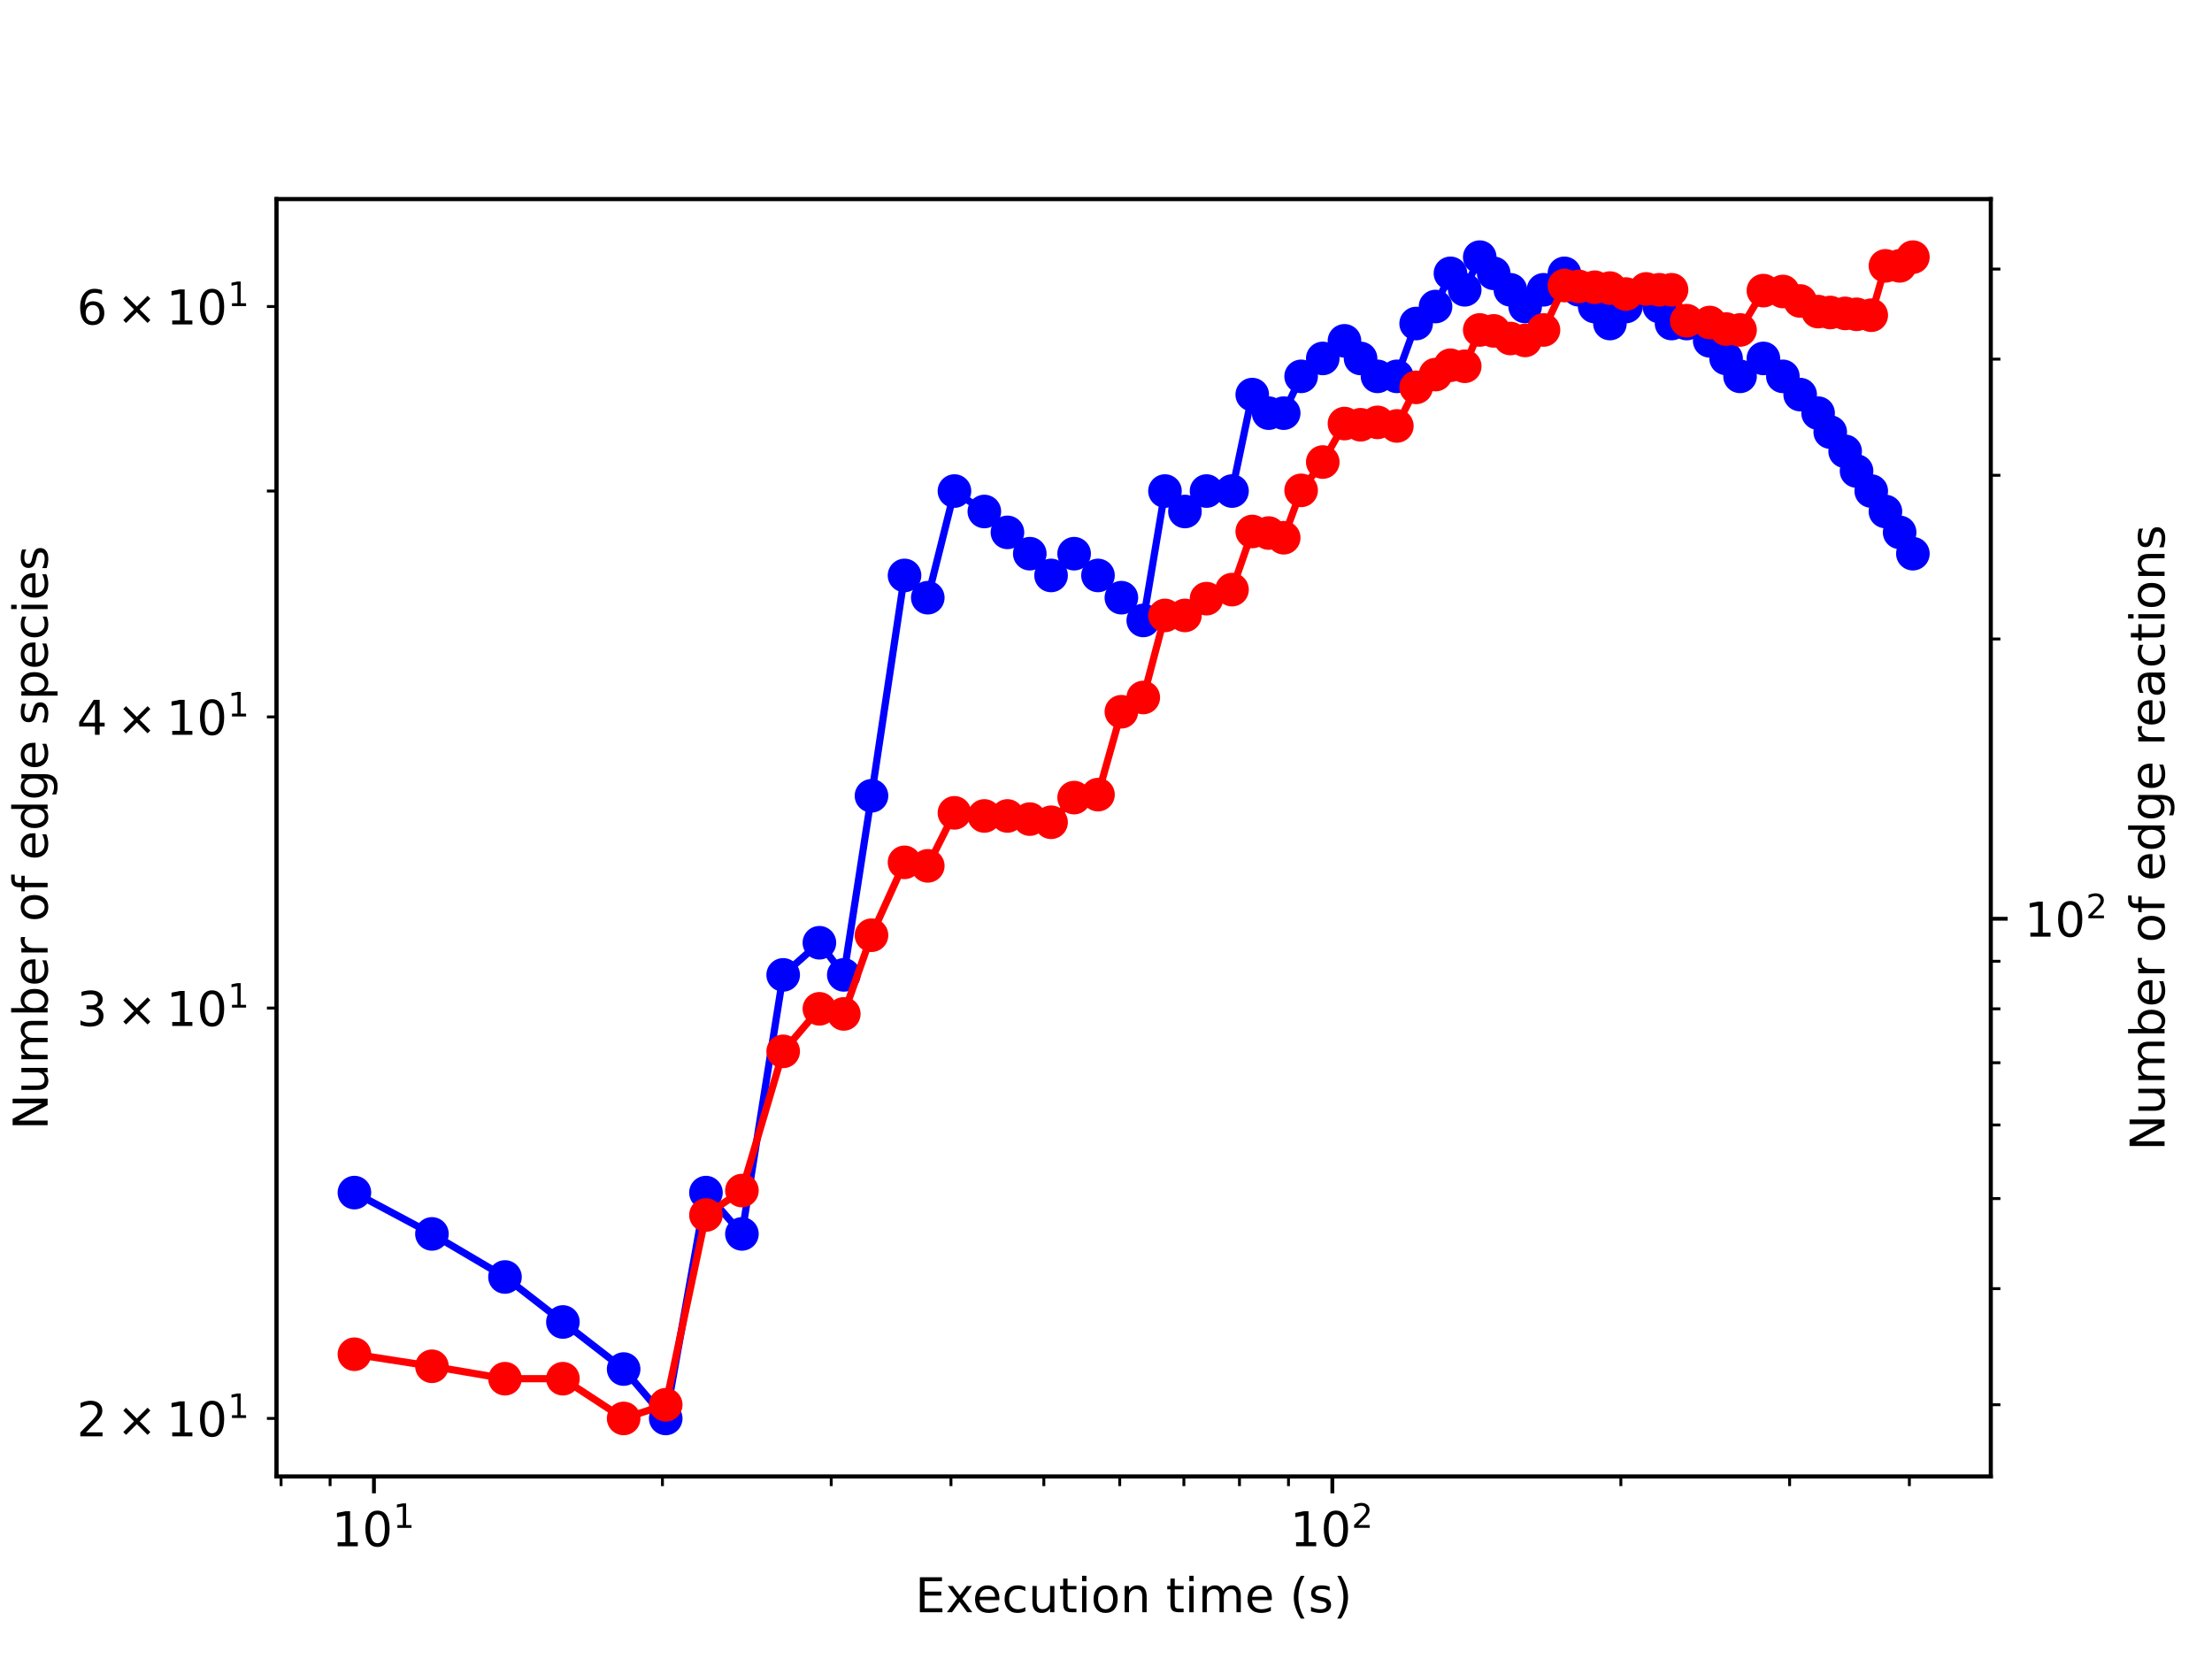 <?xml version="1.0" encoding="utf-8" standalone="no"?>
<!DOCTYPE svg PUBLIC "-//W3C//DTD SVG 1.1//EN"
  "http://www.w3.org/Graphics/SVG/1.1/DTD/svg11.dtd">
<!-- Created with matplotlib (https://matplotlib.org/) -->
<svg height="345.6pt" version="1.1" viewBox="0 0 460.8 345.6" width="460.8pt" xmlns="http://www.w3.org/2000/svg" xmlns:xlink="http://www.w3.org/1999/xlink">
 <defs>
  <style type="text/css">*{stroke-linecap:butt;stroke-linejoin:round;}</style>
 </defs>
 <g id="figure_1">
  <g id="patch_1">
   <path d="M 0 345.6 
L 460.8 345.6 
L 460.8 0 
L 0 0 
z
" style="fill:#ffffff;"/>
  </g>
  <g id="axes_1">
   <g id="patch_2">
    <path d="M 57.6 307.584 
L 414.72 307.584 
L 414.72 41.472 
L 57.6 41.472 
z
" style="fill:#ffffff;"/>
   </g>
   <g id="matplotlib.axis_1">
    <g id="xtick_1">
     <g id="line2d_1">
      <defs>
       <path d="M 0 0 
L 0 3.5 
" id="m26fd335cca" style="stroke:#000000;stroke-width:0.8;"/>
      </defs>
      <g>
       <use style="stroke:#000000;stroke-width:0.8;" x="77.899" xlink:href="#m26fd335cca" y="307.584"/>
      </g>
     </g>
     <g id="text_1">
      <!-- $\mathdefault{10^{1}}$ -->
      <g transform="translate(69.099 322.182)scale(0.1 -0.1)">
       <defs>
        <path d="M 12.406 8.297 
L 28.516 8.297 
L 28.516 63.922 
L 10.984 60.406 
L 10.984 69.391 
L 28.422 72.906 
L 38.281 72.906 
L 38.281 8.297 
L 54.391 8.297 
L 54.391 0 
L 12.406 0 
z
" id="DejaVuSans-49"/>
        <path d="M 31.781 66.406 
Q 24.172 66.406 20.328 58.906 
Q 16.5 51.422 16.5 36.375 
Q 16.5 21.391 20.328 13.891 
Q 24.172 6.391 31.781 6.391 
Q 39.453 6.391 43.281 13.891 
Q 47.125 21.391 47.125 36.375 
Q 47.125 51.422 43.281 58.906 
Q 39.453 66.406 31.781 66.406 
z
M 31.781 74.219 
Q 44.047 74.219 50.516 64.516 
Q 56.984 54.828 56.984 36.375 
Q 56.984 17.969 50.516 8.266 
Q 44.047 -1.422 31.781 -1.422 
Q 19.531 -1.422 13.062 8.266 
Q 6.594 17.969 6.594 36.375 
Q 6.594 54.828 13.062 64.516 
Q 19.531 74.219 31.781 74.219 
z
" id="DejaVuSans-48"/>
       </defs>
       <use transform="translate(0 0.684)" xlink:href="#DejaVuSans-49"/>
       <use transform="translate(63.623 0.684)" xlink:href="#DejaVuSans-48"/>
       <use transform="translate(128.203 38.966)scale(0.7)" xlink:href="#DejaVuSans-49"/>
      </g>
     </g>
    </g>
    <g id="xtick_2">
     <g id="line2d_2">
      <g>
       <use style="stroke:#000000;stroke-width:0.8;" x="277.552" xlink:href="#m26fd335cca" y="307.584"/>
      </g>
     </g>
     <g id="text_2">
      <!-- $\mathdefault{10^{2}}$ -->
      <g transform="translate(268.752 322.182)scale(0.1 -0.1)">
       <defs>
        <path d="M 19.188 8.297 
L 53.609 8.297 
L 53.609 0 
L 7.328 0 
L 7.328 8.297 
Q 12.938 14.109 22.625 23.891 
Q 32.328 33.688 34.812 36.531 
Q 39.547 41.844 41.422 45.531 
Q 43.312 49.219 43.312 52.781 
Q 43.312 58.594 39.234 62.25 
Q 35.156 65.922 28.609 65.922 
Q 23.969 65.922 18.812 64.312 
Q 13.672 62.703 7.812 59.422 
L 7.812 69.391 
Q 13.766 71.781 18.938 73 
Q 24.125 74.219 28.422 74.219 
Q 39.75 74.219 46.484 68.547 
Q 53.219 62.891 53.219 53.422 
Q 53.219 48.922 51.531 44.891 
Q 49.859 40.875 45.406 35.406 
Q 44.188 33.984 37.641 27.219 
Q 31.109 20.453 19.188 8.297 
z
" id="DejaVuSans-50"/>
       </defs>
       <use transform="translate(0 0.766)" xlink:href="#DejaVuSans-49"/>
       <use transform="translate(63.623 0.766)" xlink:href="#DejaVuSans-48"/>
       <use transform="translate(128.203 39.047)scale(0.7)" xlink:href="#DejaVuSans-50"/>
      </g>
     </g>
    </g>
    <g id="xtick_3">
     <g id="line2d_3">
      <defs>
       <path d="M 0 0 
L 0 2 
" id="m2748c001bb" style="stroke:#000000;stroke-width:0.6;"/>
      </defs>
      <g>
       <use style="stroke:#000000;stroke-width:0.6;" x="58.551" xlink:href="#m2748c001bb" y="307.584"/>
      </g>
     </g>
    </g>
    <g id="xtick_4">
     <g id="line2d_4">
      <g>
       <use style="stroke:#000000;stroke-width:0.6;" x="68.764" xlink:href="#m2748c001bb" y="307.584"/>
      </g>
     </g>
    </g>
    <g id="xtick_5">
     <g id="line2d_5">
      <g>
       <use style="stroke:#000000;stroke-width:0.6;" x="138.001" xlink:href="#m2748c001bb" y="307.584"/>
      </g>
     </g>
    </g>
    <g id="xtick_6">
     <g id="line2d_6">
      <g>
       <use style="stroke:#000000;stroke-width:0.6;" x="173.158" xlink:href="#m2748c001bb" y="307.584"/>
      </g>
     </g>
    </g>
    <g id="xtick_7">
     <g id="line2d_7">
      <g>
       <use style="stroke:#000000;stroke-width:0.6;" x="198.102" xlink:href="#m2748c001bb" y="307.584"/>
      </g>
     </g>
    </g>
    <g id="xtick_8">
     <g id="line2d_8">
      <g>
       <use style="stroke:#000000;stroke-width:0.6;" x="217.451" xlink:href="#m2748c001bb" y="307.584"/>
      </g>
     </g>
    </g>
    <g id="xtick_9">
     <g id="line2d_9">
      <g>
       <use style="stroke:#000000;stroke-width:0.6;" x="233.26" xlink:href="#m2748c001bb" y="307.584"/>
      </g>
     </g>
    </g>
    <g id="xtick_10">
     <g id="line2d_10">
      <g>
       <use style="stroke:#000000;stroke-width:0.6;" x="246.626" xlink:href="#m2748c001bb" y="307.584"/>
      </g>
     </g>
    </g>
    <g id="xtick_11">
     <g id="line2d_11">
      <g>
       <use style="stroke:#000000;stroke-width:0.6;" x="258.204" xlink:href="#m2748c001bb" y="307.584"/>
      </g>
     </g>
    </g>
    <g id="xtick_12">
     <g id="line2d_12">
      <g>
       <use style="stroke:#000000;stroke-width:0.6;" x="268.417" xlink:href="#m2748c001bb" y="307.584"/>
      </g>
     </g>
    </g>
    <g id="xtick_13">
     <g id="line2d_13">
      <g>
       <use style="stroke:#000000;stroke-width:0.6;" x="337.654" xlink:href="#m2748c001bb" y="307.584"/>
      </g>
     </g>
    </g>
    <g id="xtick_14">
     <g id="line2d_14">
      <g>
       <use style="stroke:#000000;stroke-width:0.6;" x="372.811" xlink:href="#m2748c001bb" y="307.584"/>
      </g>
     </g>
    </g>
    <g id="xtick_15">
     <g id="line2d_15">
      <g>
       <use style="stroke:#000000;stroke-width:0.6;" x="397.756" xlink:href="#m2748c001bb" y="307.584"/>
      </g>
     </g>
    </g>
    <g id="text_3">
     <!-- Execution time (s) -->
     <g transform="translate(190.645 335.861)scale(0.1 -0.1)">
      <defs>
       <path d="M 9.812 72.906 
L 55.906 72.906 
L 55.906 64.594 
L 19.672 64.594 
L 19.672 43.016 
L 54.391 43.016 
L 54.391 34.719 
L 19.672 34.719 
L 19.672 8.297 
L 56.781 8.297 
L 56.781 0 
L 9.812 0 
z
" id="DejaVuSans-69"/>
       <path d="M 54.891 54.688 
L 35.109 28.078 
L 55.906 0 
L 45.312 0 
L 29.391 21.484 
L 13.484 0 
L 2.875 0 
L 24.125 28.609 
L 4.688 54.688 
L 15.281 54.688 
L 29.781 35.203 
L 44.281 54.688 
z
" id="DejaVuSans-120"/>
       <path d="M 56.203 29.594 
L 56.203 25.203 
L 14.891 25.203 
Q 15.484 15.922 20.484 11.062 
Q 25.484 6.203 34.422 6.203 
Q 39.594 6.203 44.453 7.469 
Q 49.312 8.734 54.109 11.281 
L 54.109 2.781 
Q 49.266 0.734 44.188 -0.344 
Q 39.109 -1.422 33.891 -1.422 
Q 20.797 -1.422 13.156 6.188 
Q 5.516 13.812 5.516 26.812 
Q 5.516 40.234 12.766 48.109 
Q 20.016 56 32.328 56 
Q 43.359 56 49.781 48.891 
Q 56.203 41.797 56.203 29.594 
z
M 47.219 32.234 
Q 47.125 39.594 43.094 43.984 
Q 39.062 48.391 32.422 48.391 
Q 24.906 48.391 20.391 44.141 
Q 15.875 39.891 15.188 32.172 
z
" id="DejaVuSans-101"/>
       <path d="M 48.781 52.594 
L 48.781 44.188 
Q 44.969 46.297 41.141 47.344 
Q 37.312 48.391 33.406 48.391 
Q 24.656 48.391 19.812 42.844 
Q 14.984 37.312 14.984 27.297 
Q 14.984 17.281 19.812 11.734 
Q 24.656 6.203 33.406 6.203 
Q 37.312 6.203 41.141 7.25 
Q 44.969 8.297 48.781 10.406 
L 48.781 2.094 
Q 45.016 0.344 40.984 -0.531 
Q 36.969 -1.422 32.422 -1.422 
Q 20.062 -1.422 12.781 6.344 
Q 5.516 14.109 5.516 27.297 
Q 5.516 40.672 12.859 48.328 
Q 20.219 56 33.016 56 
Q 37.156 56 41.109 55.141 
Q 45.062 54.297 48.781 52.594 
z
" id="DejaVuSans-99"/>
       <path d="M 8.5 21.578 
L 8.5 54.688 
L 17.484 54.688 
L 17.484 21.922 
Q 17.484 14.156 20.5 10.266 
Q 23.531 6.391 29.594 6.391 
Q 36.859 6.391 41.078 11.031 
Q 45.312 15.672 45.312 23.688 
L 45.312 54.688 
L 54.297 54.688 
L 54.297 0 
L 45.312 0 
L 45.312 8.406 
Q 42.047 3.422 37.719 1 
Q 33.406 -1.422 27.688 -1.422 
Q 18.266 -1.422 13.375 4.438 
Q 8.5 10.297 8.5 21.578 
z
M 31.109 56 
z
" id="DejaVuSans-117"/>
       <path d="M 18.312 70.219 
L 18.312 54.688 
L 36.812 54.688 
L 36.812 47.703 
L 18.312 47.703 
L 18.312 18.016 
Q 18.312 11.328 20.141 9.422 
Q 21.969 7.516 27.594 7.516 
L 36.812 7.516 
L 36.812 0 
L 27.594 0 
Q 17.188 0 13.234 3.875 
Q 9.281 7.766 9.281 18.016 
L 9.281 47.703 
L 2.688 47.703 
L 2.688 54.688 
L 9.281 54.688 
L 9.281 70.219 
z
" id="DejaVuSans-116"/>
       <path d="M 9.422 54.688 
L 18.406 54.688 
L 18.406 0 
L 9.422 0 
z
M 9.422 75.984 
L 18.406 75.984 
L 18.406 64.594 
L 9.422 64.594 
z
" id="DejaVuSans-105"/>
       <path d="M 30.609 48.391 
Q 23.391 48.391 19.188 42.75 
Q 14.984 37.109 14.984 27.297 
Q 14.984 17.484 19.156 11.844 
Q 23.344 6.203 30.609 6.203 
Q 37.797 6.203 41.984 11.859 
Q 46.188 17.531 46.188 27.297 
Q 46.188 37.016 41.984 42.703 
Q 37.797 48.391 30.609 48.391 
z
M 30.609 56 
Q 42.328 56 49.016 48.375 
Q 55.719 40.766 55.719 27.297 
Q 55.719 13.875 49.016 6.219 
Q 42.328 -1.422 30.609 -1.422 
Q 18.844 -1.422 12.172 6.219 
Q 5.516 13.875 5.516 27.297 
Q 5.516 40.766 12.172 48.375 
Q 18.844 56 30.609 56 
z
" id="DejaVuSans-111"/>
       <path d="M 54.891 33.016 
L 54.891 0 
L 45.906 0 
L 45.906 32.719 
Q 45.906 40.484 42.875 44.328 
Q 39.844 48.188 33.797 48.188 
Q 26.516 48.188 22.312 43.547 
Q 18.109 38.922 18.109 30.906 
L 18.109 0 
L 9.078 0 
L 9.078 54.688 
L 18.109 54.688 
L 18.109 46.188 
Q 21.344 51.125 25.703 53.562 
Q 30.078 56 35.797 56 
Q 45.219 56 50.047 50.172 
Q 54.891 44.344 54.891 33.016 
z
" id="DejaVuSans-110"/>
       <path id="DejaVuSans-32"/>
       <path d="M 52 44.188 
Q 55.375 50.25 60.062 53.125 
Q 64.75 56 71.094 56 
Q 79.641 56 84.281 50.016 
Q 88.922 44.047 88.922 33.016 
L 88.922 0 
L 79.891 0 
L 79.891 32.719 
Q 79.891 40.578 77.094 44.375 
Q 74.312 48.188 68.609 48.188 
Q 61.625 48.188 57.562 43.547 
Q 53.516 38.922 53.516 30.906 
L 53.516 0 
L 44.484 0 
L 44.484 32.719 
Q 44.484 40.625 41.703 44.406 
Q 38.922 48.188 33.109 48.188 
Q 26.219 48.188 22.156 43.531 
Q 18.109 38.875 18.109 30.906 
L 18.109 0 
L 9.078 0 
L 9.078 54.688 
L 18.109 54.688 
L 18.109 46.188 
Q 21.188 51.219 25.484 53.609 
Q 29.781 56 35.688 56 
Q 41.656 56 45.828 52.969 
Q 50 49.953 52 44.188 
z
" id="DejaVuSans-109"/>
       <path d="M 31 75.875 
Q 24.469 64.656 21.281 53.656 
Q 18.109 42.672 18.109 31.391 
Q 18.109 20.125 21.312 9.062 
Q 24.516 -2 31 -13.188 
L 23.188 -13.188 
Q 15.875 -1.703 12.234 9.375 
Q 8.594 20.453 8.594 31.391 
Q 8.594 42.281 12.203 53.312 
Q 15.828 64.359 23.188 75.875 
z
" id="DejaVuSans-40"/>
       <path d="M 44.281 53.078 
L 44.281 44.578 
Q 40.484 46.531 36.375 47.5 
Q 32.281 48.484 27.875 48.484 
Q 21.188 48.484 17.844 46.438 
Q 14.5 44.391 14.5 40.281 
Q 14.5 37.156 16.891 35.375 
Q 19.281 33.594 26.516 31.984 
L 29.594 31.297 
Q 39.156 29.25 43.188 25.516 
Q 47.219 21.781 47.219 15.094 
Q 47.219 7.469 41.188 3.016 
Q 35.156 -1.422 24.609 -1.422 
Q 20.219 -1.422 15.453 -0.562 
Q 10.688 0.297 5.422 2 
L 5.422 11.281 
Q 10.406 8.688 15.234 7.391 
Q 20.062 6.109 24.812 6.109 
Q 31.156 6.109 34.562 8.281 
Q 37.984 10.453 37.984 14.406 
Q 37.984 18.062 35.516 20.016 
Q 33.062 21.969 24.703 23.781 
L 21.578 24.516 
Q 13.234 26.266 9.516 29.906 
Q 5.812 33.547 5.812 39.891 
Q 5.812 47.609 11.281 51.797 
Q 16.75 56 26.812 56 
Q 31.781 56 36.172 55.266 
Q 40.578 54.547 44.281 53.078 
z
" id="DejaVuSans-115"/>
       <path d="M 8.016 75.875 
L 15.828 75.875 
Q 23.141 64.359 26.781 53.312 
Q 30.422 42.281 30.422 31.391 
Q 30.422 20.453 26.781 9.375 
Q 23.141 -1.703 15.828 -13.188 
L 8.016 -13.188 
Q 14.5 -2 17.703 9.062 
Q 20.906 20.125 20.906 31.391 
Q 20.906 42.672 17.703 53.656 
Q 14.5 64.656 8.016 75.875 
z
" id="DejaVuSans-41"/>
      </defs>
      <use xlink:href="#DejaVuSans-69"/>
      <use x="63.184" xlink:href="#DejaVuSans-120"/>
      <use x="119.238" xlink:href="#DejaVuSans-101"/>
      <use x="180.762" xlink:href="#DejaVuSans-99"/>
      <use x="235.742" xlink:href="#DejaVuSans-117"/>
      <use x="299.121" xlink:href="#DejaVuSans-116"/>
      <use x="338.33" xlink:href="#DejaVuSans-105"/>
      <use x="366.113" xlink:href="#DejaVuSans-111"/>
      <use x="427.295" xlink:href="#DejaVuSans-110"/>
      <use x="490.674" xlink:href="#DejaVuSans-32"/>
      <use x="522.461" xlink:href="#DejaVuSans-116"/>
      <use x="561.67" xlink:href="#DejaVuSans-105"/>
      <use x="589.453" xlink:href="#DejaVuSans-109"/>
      <use x="686.865" xlink:href="#DejaVuSans-101"/>
      <use x="748.389" xlink:href="#DejaVuSans-32"/>
      <use x="780.176" xlink:href="#DejaVuSans-40"/>
      <use x="819.189" xlink:href="#DejaVuSans-115"/>
      <use x="871.289" xlink:href="#DejaVuSans-41"/>
     </g>
    </g>
   </g>
   <g id="matplotlib.axis_2">
    <g id="ytick_1">
     <g id="line2d_16">
      <defs>
       <path d="M 0 0 
L -2 0 
" id="m3d32282bc7" style="stroke:#000000;stroke-width:0.6;"/>
      </defs>
      <g>
       <use style="stroke:#000000;stroke-width:0.6;" x="57.6" xlink:href="#m3d32282bc7" y="295.488"/>
      </g>
     </g>
     <g id="text_4">
      <!-- $\mathdefault{2\times10^{1}}$ -->
      <g transform="translate(16 299.287)scale(0.1 -0.1)">
       <defs>
        <path d="M 70.125 53.719 
L 47.797 31.297 
L 70.125 8.984 
L 64.312 3.078 
L 41.891 25.484 
L 19.484 3.078 
L 13.719 8.984 
L 35.984 31.297 
L 13.719 53.719 
L 19.484 59.625 
L 41.891 37.203 
L 64.312 59.625 
z
" id="DejaVuSans-215"/>
       </defs>
       <use transform="translate(0 0.684)" xlink:href="#DejaVuSans-50"/>
       <use transform="translate(83.105 0.684)" xlink:href="#DejaVuSans-215"/>
       <use transform="translate(186.377 0.684)" xlink:href="#DejaVuSans-49"/>
       <use transform="translate(250 0.684)" xlink:href="#DejaVuSans-48"/>
       <use transform="translate(314.58 38.966)scale(0.7)" xlink:href="#DejaVuSans-49"/>
      </g>
     </g>
    </g>
    <g id="ytick_2">
     <g id="line2d_17">
      <g>
       <use style="stroke:#000000;stroke-width:0.6;" x="57.6" xlink:href="#m3d32282bc7" y="209.999"/>
      </g>
     </g>
     <g id="text_5">
      <!-- $\mathdefault{3\times10^{1}}$ -->
      <g transform="translate(16 213.798)scale(0.1 -0.1)">
       <defs>
        <path d="M 40.578 39.312 
Q 47.656 37.797 51.625 33 
Q 55.609 28.219 55.609 21.188 
Q 55.609 10.406 48.188 4.484 
Q 40.766 -1.422 27.094 -1.422 
Q 22.516 -1.422 17.656 -0.516 
Q 12.797 0.391 7.625 2.203 
L 7.625 11.719 
Q 11.719 9.328 16.594 8.109 
Q 21.484 6.891 26.812 6.891 
Q 36.078 6.891 40.938 10.547 
Q 45.797 14.203 45.797 21.188 
Q 45.797 27.641 41.281 31.266 
Q 36.766 34.906 28.719 34.906 
L 20.219 34.906 
L 20.219 43.016 
L 29.109 43.016 
Q 36.375 43.016 40.234 45.922 
Q 44.094 48.828 44.094 54.297 
Q 44.094 59.906 40.109 62.906 
Q 36.141 65.922 28.719 65.922 
Q 24.656 65.922 20.016 65.031 
Q 15.375 64.156 9.812 62.312 
L 9.812 71.094 
Q 15.438 72.656 20.344 73.438 
Q 25.25 74.219 29.594 74.219 
Q 40.828 74.219 47.359 69.109 
Q 53.906 64.016 53.906 55.328 
Q 53.906 49.266 50.438 45.094 
Q 46.969 40.922 40.578 39.312 
z
" id="DejaVuSans-51"/>
       </defs>
       <use transform="translate(0 0.684)" xlink:href="#DejaVuSans-51"/>
       <use transform="translate(83.105 0.684)" xlink:href="#DejaVuSans-215"/>
       <use transform="translate(186.377 0.684)" xlink:href="#DejaVuSans-49"/>
       <use transform="translate(250 0.684)" xlink:href="#DejaVuSans-48"/>
       <use transform="translate(314.58 38.966)scale(0.7)" xlink:href="#DejaVuSans-49"/>
      </g>
     </g>
    </g>
    <g id="ytick_3">
     <g id="line2d_18">
      <g>
       <use style="stroke:#000000;stroke-width:0.6;" x="57.6" xlink:href="#m3d32282bc7" y="149.344"/>
      </g>
     </g>
     <g id="text_6">
      <!-- $\mathdefault{4\times10^{1}}$ -->
      <g transform="translate(16 153.143)scale(0.1 -0.1)">
       <defs>
        <path d="M 37.797 64.312 
L 12.891 25.391 
L 37.797 25.391 
z
M 35.203 72.906 
L 47.609 72.906 
L 47.609 25.391 
L 58.016 25.391 
L 58.016 17.188 
L 47.609 17.188 
L 47.609 0 
L 37.797 0 
L 37.797 17.188 
L 4.891 17.188 
L 4.891 26.703 
z
" id="DejaVuSans-52"/>
       </defs>
       <use transform="translate(0 0.684)" xlink:href="#DejaVuSans-52"/>
       <use transform="translate(83.105 0.684)" xlink:href="#DejaVuSans-215"/>
       <use transform="translate(186.377 0.684)" xlink:href="#DejaVuSans-49"/>
       <use transform="translate(250 0.684)" xlink:href="#DejaVuSans-48"/>
       <use transform="translate(314.58 38.966)scale(0.7)" xlink:href="#DejaVuSans-49"/>
      </g>
     </g>
    </g>
    <g id="ytick_4">
     <g id="line2d_19">
      <g>
       <use style="stroke:#000000;stroke-width:0.6;" x="57.6" xlink:href="#m3d32282bc7" y="102.296"/>
      </g>
     </g>
    </g>
    <g id="ytick_5">
     <g id="line2d_20">
      <g>
       <use style="stroke:#000000;stroke-width:0.6;" x="57.6" xlink:href="#m3d32282bc7" y="63.855"/>
      </g>
     </g>
     <g id="text_7">
      <!-- $\mathdefault{6\times10^{1}}$ -->
      <g transform="translate(16 67.654)scale(0.1 -0.1)">
       <defs>
        <path d="M 33.016 40.375 
Q 26.375 40.375 22.484 35.828 
Q 18.609 31.297 18.609 23.391 
Q 18.609 15.531 22.484 10.953 
Q 26.375 6.391 33.016 6.391 
Q 39.656 6.391 43.531 10.953 
Q 47.406 15.531 47.406 23.391 
Q 47.406 31.297 43.531 35.828 
Q 39.656 40.375 33.016 40.375 
z
M 52.594 71.297 
L 52.594 62.312 
Q 48.875 64.062 45.094 64.984 
Q 41.312 65.922 37.594 65.922 
Q 27.828 65.922 22.672 59.328 
Q 17.531 52.734 16.797 39.406 
Q 19.672 43.656 24.016 45.922 
Q 28.375 48.188 33.594 48.188 
Q 44.578 48.188 50.953 41.516 
Q 57.328 34.859 57.328 23.391 
Q 57.328 12.156 50.688 5.359 
Q 44.047 -1.422 33.016 -1.422 
Q 20.359 -1.422 13.672 8.266 
Q 6.984 17.969 6.984 36.375 
Q 6.984 53.656 15.188 63.938 
Q 23.391 74.219 37.203 74.219 
Q 40.922 74.219 44.703 73.484 
Q 48.484 72.75 52.594 71.297 
z
" id="DejaVuSans-54"/>
       </defs>
       <use transform="translate(0 0.684)" xlink:href="#DejaVuSans-54"/>
       <use transform="translate(83.105 0.684)" xlink:href="#DejaVuSans-215"/>
       <use transform="translate(186.377 0.684)" xlink:href="#DejaVuSans-49"/>
       <use transform="translate(250 0.684)" xlink:href="#DejaVuSans-48"/>
       <use transform="translate(314.58 38.966)scale(0.7)" xlink:href="#DejaVuSans-49"/>
      </g>
     </g>
    </g>
    <g id="text_8">
     <!-- Number of edge species -->
     <g transform="translate(9.92 235.377)rotate(-90)scale(0.1 -0.1)">
      <defs>
       <path d="M 9.812 72.906 
L 23.094 72.906 
L 55.422 11.922 
L 55.422 72.906 
L 64.984 72.906 
L 64.984 0 
L 51.703 0 
L 19.391 60.984 
L 19.391 0 
L 9.812 0 
z
" id="DejaVuSans-78"/>
       <path d="M 48.688 27.297 
Q 48.688 37.203 44.609 42.844 
Q 40.531 48.484 33.406 48.484 
Q 26.266 48.484 22.188 42.844 
Q 18.109 37.203 18.109 27.297 
Q 18.109 17.391 22.188 11.75 
Q 26.266 6.109 33.406 6.109 
Q 40.531 6.109 44.609 11.75 
Q 48.688 17.391 48.688 27.297 
z
M 18.109 46.391 
Q 20.953 51.266 25.266 53.625 
Q 29.594 56 35.594 56 
Q 45.562 56 51.781 48.094 
Q 58.016 40.188 58.016 27.297 
Q 58.016 14.406 51.781 6.484 
Q 45.562 -1.422 35.594 -1.422 
Q 29.594 -1.422 25.266 0.953 
Q 20.953 3.328 18.109 8.203 
L 18.109 0 
L 9.078 0 
L 9.078 75.984 
L 18.109 75.984 
z
" id="DejaVuSans-98"/>
       <path d="M 41.109 46.297 
Q 39.594 47.172 37.812 47.578 
Q 36.031 48 33.891 48 
Q 26.266 48 22.188 43.047 
Q 18.109 38.094 18.109 28.812 
L 18.109 0 
L 9.078 0 
L 9.078 54.688 
L 18.109 54.688 
L 18.109 46.188 
Q 20.953 51.172 25.484 53.578 
Q 30.031 56 36.531 56 
Q 37.453 56 38.578 55.875 
Q 39.703 55.766 41.062 55.516 
z
" id="DejaVuSans-114"/>
       <path d="M 37.109 75.984 
L 37.109 68.5 
L 28.516 68.5 
Q 23.688 68.5 21.797 66.547 
Q 19.922 64.594 19.922 59.516 
L 19.922 54.688 
L 34.719 54.688 
L 34.719 47.703 
L 19.922 47.703 
L 19.922 0 
L 10.891 0 
L 10.891 47.703 
L 2.297 47.703 
L 2.297 54.688 
L 10.891 54.688 
L 10.891 58.5 
Q 10.891 67.625 15.141 71.797 
Q 19.391 75.984 28.609 75.984 
z
" id="DejaVuSans-102"/>
       <path d="M 45.406 46.391 
L 45.406 75.984 
L 54.391 75.984 
L 54.391 0 
L 45.406 0 
L 45.406 8.203 
Q 42.578 3.328 38.25 0.953 
Q 33.938 -1.422 27.875 -1.422 
Q 17.969 -1.422 11.734 6.484 
Q 5.516 14.406 5.516 27.297 
Q 5.516 40.188 11.734 48.094 
Q 17.969 56 27.875 56 
Q 33.938 56 38.25 53.625 
Q 42.578 51.266 45.406 46.391 
z
M 14.797 27.297 
Q 14.797 17.391 18.875 11.75 
Q 22.953 6.109 30.078 6.109 
Q 37.203 6.109 41.297 11.75 
Q 45.406 17.391 45.406 27.297 
Q 45.406 37.203 41.297 42.844 
Q 37.203 48.484 30.078 48.484 
Q 22.953 48.484 18.875 42.844 
Q 14.797 37.203 14.797 27.297 
z
" id="DejaVuSans-100"/>
       <path d="M 45.406 27.984 
Q 45.406 37.75 41.375 43.109 
Q 37.359 48.484 30.078 48.484 
Q 22.859 48.484 18.828 43.109 
Q 14.797 37.75 14.797 27.984 
Q 14.797 18.266 18.828 12.891 
Q 22.859 7.516 30.078 7.516 
Q 37.359 7.516 41.375 12.891 
Q 45.406 18.266 45.406 27.984 
z
M 54.391 6.781 
Q 54.391 -7.172 48.188 -13.984 
Q 42 -20.797 29.203 -20.797 
Q 24.469 -20.797 20.266 -20.094 
Q 16.062 -19.391 12.109 -17.922 
L 12.109 -9.188 
Q 16.062 -11.328 19.922 -12.344 
Q 23.781 -13.375 27.781 -13.375 
Q 36.625 -13.375 41.016 -8.766 
Q 45.406 -4.156 45.406 5.172 
L 45.406 9.625 
Q 42.625 4.781 38.281 2.391 
Q 33.938 0 27.875 0 
Q 17.828 0 11.672 7.656 
Q 5.516 15.328 5.516 27.984 
Q 5.516 40.672 11.672 48.328 
Q 17.828 56 27.875 56 
Q 33.938 56 38.281 53.609 
Q 42.625 51.219 45.406 46.391 
L 45.406 54.688 
L 54.391 54.688 
z
" id="DejaVuSans-103"/>
       <path d="M 18.109 8.203 
L 18.109 -20.797 
L 9.078 -20.797 
L 9.078 54.688 
L 18.109 54.688 
L 18.109 46.391 
Q 20.953 51.266 25.266 53.625 
Q 29.594 56 35.594 56 
Q 45.562 56 51.781 48.094 
Q 58.016 40.188 58.016 27.297 
Q 58.016 14.406 51.781 6.484 
Q 45.562 -1.422 35.594 -1.422 
Q 29.594 -1.422 25.266 0.953 
Q 20.953 3.328 18.109 8.203 
z
M 48.688 27.297 
Q 48.688 37.203 44.609 42.844 
Q 40.531 48.484 33.406 48.484 
Q 26.266 48.484 22.188 42.844 
Q 18.109 37.203 18.109 27.297 
Q 18.109 17.391 22.188 11.75 
Q 26.266 6.109 33.406 6.109 
Q 40.531 6.109 44.609 11.75 
Q 48.688 17.391 48.688 27.297 
z
" id="DejaVuSans-112"/>
      </defs>
      <use xlink:href="#DejaVuSans-78"/>
      <use x="74.805" xlink:href="#DejaVuSans-117"/>
      <use x="138.184" xlink:href="#DejaVuSans-109"/>
      <use x="235.596" xlink:href="#DejaVuSans-98"/>
      <use x="299.072" xlink:href="#DejaVuSans-101"/>
      <use x="360.596" xlink:href="#DejaVuSans-114"/>
      <use x="401.709" xlink:href="#DejaVuSans-32"/>
      <use x="433.496" xlink:href="#DejaVuSans-111"/>
      <use x="494.678" xlink:href="#DejaVuSans-102"/>
      <use x="529.883" xlink:href="#DejaVuSans-32"/>
      <use x="561.67" xlink:href="#DejaVuSans-101"/>
      <use x="623.193" xlink:href="#DejaVuSans-100"/>
      <use x="686.67" xlink:href="#DejaVuSans-103"/>
      <use x="750.146" xlink:href="#DejaVuSans-101"/>
      <use x="811.67" xlink:href="#DejaVuSans-32"/>
      <use x="843.457" xlink:href="#DejaVuSans-115"/>
      <use x="895.557" xlink:href="#DejaVuSans-112"/>
      <use x="959.033" xlink:href="#DejaVuSans-101"/>
      <use x="1020.557" xlink:href="#DejaVuSans-99"/>
      <use x="1075.537" xlink:href="#DejaVuSans-105"/>
      <use x="1103.32" xlink:href="#DejaVuSans-101"/>
      <use x="1164.844" xlink:href="#DejaVuSans-115"/>
     </g>
    </g>
   </g>
   <g id="line2d_21">
    <path clip-path="url(#p58fc834c55)" d="M 73.833 248.44 
L 89.98 257.047 
L 105.198 266.02 
L 117.263 275.393 
L 129.917 285.201 
L 138.683 295.488 
L 147.063 248.44 
L 154.555 257.047 
L 163.151 203.086 
L 170.696 196.392 
L 175.777 203.086 
L 181.547 165.781 
L 188.429 119.876 
L 193.273 124.51 
L 198.829 102.296 
L 205.056 106.555 
L 209.87 110.903 
L 214.522 115.342 
L 218.957 119.876 
L 223.759 115.342 
L 228.732 119.876 
L 233.604 124.51 
L 238.164 129.249 
L 242.683 102.296 
L 246.845 106.555 
L 251.343 102.296 
L 256.651 102.296 
L 260.867 82.201 
L 264.285 86.069 
L 267.419 86.069 
L 271.049 78.402 
L 275.555 74.67 
L 280.077 71.003 
L 283.432 74.67 
L 286.961 78.402 
L 290.987 78.402 
L 295.009 67.399 
L 299.047 63.855 
L 302.155 56.942 
L 305.131 60.37 
L 308.256 53.568 
L 311.165 56.942 
L 314.635 60.37 
L 317.718 63.855 
L 321.54 60.37 
L 325.896 56.942 
L 328.879 60.37 
L 332.203 63.855 
L 335.376 67.399 
L 338.716 63.855 
L 342.924 60.37 
L 345.673 63.855 
L 348.214 67.399 
L 351.374 67.399 
L 356.166 71.003 
L 359.575 74.67 
L 362.485 78.402 
L 367.348 74.67 
L 371.405 78.402 
L 375.006 82.201 
L 378.744 86.069 
L 381.273 90.01 
L 384.378 94.027 
L 386.755 98.121 
L 389.815 102.296 
L 392.769 106.555 
L 395.729 110.903 
L 398.487 115.342 
" style="fill:none;stroke:#0000ff;stroke-linecap:square;stroke-width:1.5;"/>
    <defs>
     <path d="M 0 3 
C 0.796 3 1.559 2.684 2.121 2.121 
C 2.684 1.559 3 0.796 3 0 
C 3 -0.796 2.684 -1.559 2.121 -2.121 
C 1.559 -2.684 0.796 -3 0 -3 
C -0.796 -3 -1.559 -2.684 -2.121 -2.121 
C -2.684 -1.559 -3 -0.796 -3 0 
C -3 0.796 -2.684 1.559 -2.121 2.121 
C -1.559 2.684 -0.796 3 0 3 
z
" id="m2865f325db" style="stroke:#0000ff;"/>
    </defs>
    <g clip-path="url(#p58fc834c55)">
     <use style="fill:#0000ff;stroke:#0000ff;" x="73.833" xlink:href="#m2865f325db" y="248.44"/>
     <use style="fill:#0000ff;stroke:#0000ff;" x="89.98" xlink:href="#m2865f325db" y="257.047"/>
     <use style="fill:#0000ff;stroke:#0000ff;" x="105.198" xlink:href="#m2865f325db" y="266.02"/>
     <use style="fill:#0000ff;stroke:#0000ff;" x="117.263" xlink:href="#m2865f325db" y="275.393"/>
     <use style="fill:#0000ff;stroke:#0000ff;" x="129.917" xlink:href="#m2865f325db" y="285.201"/>
     <use style="fill:#0000ff;stroke:#0000ff;" x="138.683" xlink:href="#m2865f325db" y="295.488"/>
     <use style="fill:#0000ff;stroke:#0000ff;" x="147.063" xlink:href="#m2865f325db" y="248.44"/>
     <use style="fill:#0000ff;stroke:#0000ff;" x="154.555" xlink:href="#m2865f325db" y="257.047"/>
     <use style="fill:#0000ff;stroke:#0000ff;" x="163.151" xlink:href="#m2865f325db" y="203.086"/>
     <use style="fill:#0000ff;stroke:#0000ff;" x="170.696" xlink:href="#m2865f325db" y="196.392"/>
     <use style="fill:#0000ff;stroke:#0000ff;" x="175.777" xlink:href="#m2865f325db" y="203.086"/>
     <use style="fill:#0000ff;stroke:#0000ff;" x="181.547" xlink:href="#m2865f325db" y="165.781"/>
     <use style="fill:#0000ff;stroke:#0000ff;" x="188.429" xlink:href="#m2865f325db" y="119.876"/>
     <use style="fill:#0000ff;stroke:#0000ff;" x="193.273" xlink:href="#m2865f325db" y="124.51"/>
     <use style="fill:#0000ff;stroke:#0000ff;" x="198.829" xlink:href="#m2865f325db" y="102.296"/>
     <use style="fill:#0000ff;stroke:#0000ff;" x="205.056" xlink:href="#m2865f325db" y="106.555"/>
     <use style="fill:#0000ff;stroke:#0000ff;" x="209.87" xlink:href="#m2865f325db" y="110.903"/>
     <use style="fill:#0000ff;stroke:#0000ff;" x="214.522" xlink:href="#m2865f325db" y="115.342"/>
     <use style="fill:#0000ff;stroke:#0000ff;" x="218.957" xlink:href="#m2865f325db" y="119.876"/>
     <use style="fill:#0000ff;stroke:#0000ff;" x="223.759" xlink:href="#m2865f325db" y="115.342"/>
     <use style="fill:#0000ff;stroke:#0000ff;" x="228.732" xlink:href="#m2865f325db" y="119.876"/>
     <use style="fill:#0000ff;stroke:#0000ff;" x="233.604" xlink:href="#m2865f325db" y="124.51"/>
     <use style="fill:#0000ff;stroke:#0000ff;" x="238.164" xlink:href="#m2865f325db" y="129.249"/>
     <use style="fill:#0000ff;stroke:#0000ff;" x="242.683" xlink:href="#m2865f325db" y="102.296"/>
     <use style="fill:#0000ff;stroke:#0000ff;" x="246.845" xlink:href="#m2865f325db" y="106.555"/>
     <use style="fill:#0000ff;stroke:#0000ff;" x="251.343" xlink:href="#m2865f325db" y="102.296"/>
     <use style="fill:#0000ff;stroke:#0000ff;" x="256.651" xlink:href="#m2865f325db" y="102.296"/>
     <use style="fill:#0000ff;stroke:#0000ff;" x="260.867" xlink:href="#m2865f325db" y="82.201"/>
     <use style="fill:#0000ff;stroke:#0000ff;" x="264.285" xlink:href="#m2865f325db" y="86.069"/>
     <use style="fill:#0000ff;stroke:#0000ff;" x="267.419" xlink:href="#m2865f325db" y="86.069"/>
     <use style="fill:#0000ff;stroke:#0000ff;" x="271.049" xlink:href="#m2865f325db" y="78.402"/>
     <use style="fill:#0000ff;stroke:#0000ff;" x="275.555" xlink:href="#m2865f325db" y="74.67"/>
     <use style="fill:#0000ff;stroke:#0000ff;" x="280.077" xlink:href="#m2865f325db" y="71.003"/>
     <use style="fill:#0000ff;stroke:#0000ff;" x="283.432" xlink:href="#m2865f325db" y="74.67"/>
     <use style="fill:#0000ff;stroke:#0000ff;" x="286.961" xlink:href="#m2865f325db" y="78.402"/>
     <use style="fill:#0000ff;stroke:#0000ff;" x="290.987" xlink:href="#m2865f325db" y="78.402"/>
     <use style="fill:#0000ff;stroke:#0000ff;" x="295.009" xlink:href="#m2865f325db" y="67.399"/>
     <use style="fill:#0000ff;stroke:#0000ff;" x="299.047" xlink:href="#m2865f325db" y="63.855"/>
     <use style="fill:#0000ff;stroke:#0000ff;" x="302.155" xlink:href="#m2865f325db" y="56.942"/>
     <use style="fill:#0000ff;stroke:#0000ff;" x="305.131" xlink:href="#m2865f325db" y="60.37"/>
     <use style="fill:#0000ff;stroke:#0000ff;" x="308.256" xlink:href="#m2865f325db" y="53.568"/>
     <use style="fill:#0000ff;stroke:#0000ff;" x="311.165" xlink:href="#m2865f325db" y="56.942"/>
     <use style="fill:#0000ff;stroke:#0000ff;" x="314.635" xlink:href="#m2865f325db" y="60.37"/>
     <use style="fill:#0000ff;stroke:#0000ff;" x="317.718" xlink:href="#m2865f325db" y="63.855"/>
     <use style="fill:#0000ff;stroke:#0000ff;" x="321.54" xlink:href="#m2865f325db" y="60.37"/>
     <use style="fill:#0000ff;stroke:#0000ff;" x="325.896" xlink:href="#m2865f325db" y="56.942"/>
     <use style="fill:#0000ff;stroke:#0000ff;" x="328.879" xlink:href="#m2865f325db" y="60.37"/>
     <use style="fill:#0000ff;stroke:#0000ff;" x="332.203" xlink:href="#m2865f325db" y="63.855"/>
     <use style="fill:#0000ff;stroke:#0000ff;" x="335.376" xlink:href="#m2865f325db" y="67.399"/>
     <use style="fill:#0000ff;stroke:#0000ff;" x="338.716" xlink:href="#m2865f325db" y="63.855"/>
     <use style="fill:#0000ff;stroke:#0000ff;" x="342.924" xlink:href="#m2865f325db" y="60.37"/>
     <use style="fill:#0000ff;stroke:#0000ff;" x="345.673" xlink:href="#m2865f325db" y="63.855"/>
     <use style="fill:#0000ff;stroke:#0000ff;" x="348.214" xlink:href="#m2865f325db" y="67.399"/>
     <use style="fill:#0000ff;stroke:#0000ff;" x="351.374" xlink:href="#m2865f325db" y="67.399"/>
     <use style="fill:#0000ff;stroke:#0000ff;" x="356.166" xlink:href="#m2865f325db" y="71.003"/>
     <use style="fill:#0000ff;stroke:#0000ff;" x="359.575" xlink:href="#m2865f325db" y="74.67"/>
     <use style="fill:#0000ff;stroke:#0000ff;" x="362.485" xlink:href="#m2865f325db" y="78.402"/>
     <use style="fill:#0000ff;stroke:#0000ff;" x="367.348" xlink:href="#m2865f325db" y="74.67"/>
     <use style="fill:#0000ff;stroke:#0000ff;" x="371.405" xlink:href="#m2865f325db" y="78.402"/>
     <use style="fill:#0000ff;stroke:#0000ff;" x="375.006" xlink:href="#m2865f325db" y="82.201"/>
     <use style="fill:#0000ff;stroke:#0000ff;" x="378.744" xlink:href="#m2865f325db" y="86.069"/>
     <use style="fill:#0000ff;stroke:#0000ff;" x="381.273" xlink:href="#m2865f325db" y="90.01"/>
     <use style="fill:#0000ff;stroke:#0000ff;" x="384.378" xlink:href="#m2865f325db" y="94.027"/>
     <use style="fill:#0000ff;stroke:#0000ff;" x="386.755" xlink:href="#m2865f325db" y="98.121"/>
     <use style="fill:#0000ff;stroke:#0000ff;" x="389.815" xlink:href="#m2865f325db" y="102.296"/>
     <use style="fill:#0000ff;stroke:#0000ff;" x="392.769" xlink:href="#m2865f325db" y="106.555"/>
     <use style="fill:#0000ff;stroke:#0000ff;" x="395.729" xlink:href="#m2865f325db" y="110.903"/>
     <use style="fill:#0000ff;stroke:#0000ff;" x="398.487" xlink:href="#m2865f325db" y="115.342"/>
    </g>
   </g>
   <g id="patch_3">
    <path d="M 57.6 307.584 
L 57.6 41.472 
" style="fill:none;stroke:#000000;stroke-linecap:square;stroke-linejoin:miter;stroke-width:0.8;"/>
   </g>
   <g id="patch_4">
    <path d="M 414.72 307.584 
L 414.72 41.472 
" style="fill:none;stroke:#000000;stroke-linecap:square;stroke-linejoin:miter;stroke-width:0.8;"/>
   </g>
   <g id="patch_5">
    <path d="M 57.6 307.584 
L 414.72 307.584 
" style="fill:none;stroke:#000000;stroke-linecap:square;stroke-linejoin:miter;stroke-width:0.8;"/>
   </g>
   <g id="patch_6">
    <path d="M 57.6 41.472 
L 414.72 41.472 
" style="fill:none;stroke:#000000;stroke-linecap:square;stroke-linejoin:miter;stroke-width:0.8;"/>
   </g>
  </g>
  <g id="axes_2">
   <g id="matplotlib.axis_3">
    <g id="ytick_6">
     <g id="line2d_22">
      <defs>
       <path d="M 0 0 
L 3.5 0 
" id="mf0a065fefd" style="stroke:#000000;stroke-width:0.8;"/>
      </defs>
      <g>
       <use style="stroke:#000000;stroke-width:0.8;" x="414.72" xlink:href="#mf0a065fefd" y="191.393"/>
      </g>
     </g>
     <g id="text_9">
      <!-- $\mathdefault{10^{2}}$ -->
      <g transform="translate(421.72 195.193)scale(0.1 -0.1)">
       <use transform="translate(0 0.766)" xlink:href="#DejaVuSans-49"/>
       <use transform="translate(63.623 0.766)" xlink:href="#DejaVuSans-48"/>
       <use transform="translate(128.203 39.047)scale(0.7)" xlink:href="#DejaVuSans-50"/>
      </g>
     </g>
    </g>
    <g id="ytick_7">
     <g id="line2d_23">
      <defs>
       <path d="M 0 0 
L 2 0 
" id="me9c878be0d" style="stroke:#000000;stroke-width:0.6;"/>
      </defs>
      <g>
       <use style="stroke:#000000;stroke-width:0.6;" x="414.72" xlink:href="#me9c878be0d" y="292.637"/>
      </g>
     </g>
    </g>
    <g id="ytick_8">
     <g id="line2d_24">
      <g>
       <use style="stroke:#000000;stroke-width:0.6;" x="414.72" xlink:href="#me9c878be0d" y="268.446"/>
      </g>
     </g>
    </g>
    <g id="ytick_9">
     <g id="line2d_25">
      <g>
       <use style="stroke:#000000;stroke-width:0.6;" x="414.72" xlink:href="#me9c878be0d" y="249.681"/>
      </g>
     </g>
    </g>
    <g id="ytick_10">
     <g id="line2d_26">
      <g>
       <use style="stroke:#000000;stroke-width:0.6;" x="414.72" xlink:href="#me9c878be0d" y="234.349"/>
      </g>
     </g>
    </g>
    <g id="ytick_11">
     <g id="line2d_27">
      <g>
       <use style="stroke:#000000;stroke-width:0.6;" x="414.72" xlink:href="#me9c878be0d" y="221.387"/>
      </g>
     </g>
    </g>
    <g id="ytick_12">
     <g id="line2d_28">
      <g>
       <use style="stroke:#000000;stroke-width:0.6;" x="414.72" xlink:href="#me9c878be0d" y="210.158"/>
      </g>
     </g>
    </g>
    <g id="ytick_13">
     <g id="line2d_29">
      <g>
       <use style="stroke:#000000;stroke-width:0.6;" x="414.72" xlink:href="#me9c878be0d" y="200.253"/>
      </g>
     </g>
    </g>
    <g id="ytick_14">
     <g id="line2d_30">
      <g>
       <use style="stroke:#000000;stroke-width:0.6;" x="414.72" xlink:href="#me9c878be0d" y="133.106"/>
      </g>
     </g>
    </g>
    <g id="ytick_15">
     <g id="line2d_31">
      <g>
       <use style="stroke:#000000;stroke-width:0.6;" x="414.72" xlink:href="#me9c878be0d" y="99.01"/>
      </g>
     </g>
    </g>
    <g id="ytick_16">
     <g id="line2d_32">
      <g>
       <use style="stroke:#000000;stroke-width:0.6;" x="414.72" xlink:href="#me9c878be0d" y="74.818"/>
      </g>
     </g>
    </g>
    <g id="ytick_17">
     <g id="line2d_33">
      <g>
       <use style="stroke:#000000;stroke-width:0.6;" x="414.72" xlink:href="#me9c878be0d" y="56.054"/>
      </g>
     </g>
    </g>
    <g id="text_10">
     <!-- Number of edge reactions -->
     <g transform="translate(450.918 239.717)rotate(-90)scale(0.1 -0.1)">
      <defs>
       <path d="M 34.281 27.484 
Q 23.391 27.484 19.188 25 
Q 14.984 22.516 14.984 16.5 
Q 14.984 11.719 18.141 8.906 
Q 21.297 6.109 26.703 6.109 
Q 34.188 6.109 38.703 11.406 
Q 43.219 16.703 43.219 25.484 
L 43.219 27.484 
z
M 52.203 31.203 
L 52.203 0 
L 43.219 0 
L 43.219 8.297 
Q 40.141 3.328 35.547 0.953 
Q 30.953 -1.422 24.312 -1.422 
Q 15.922 -1.422 10.953 3.297 
Q 6 8.016 6 15.922 
Q 6 25.141 12.172 29.828 
Q 18.359 34.516 30.609 34.516 
L 43.219 34.516 
L 43.219 35.406 
Q 43.219 41.609 39.141 45 
Q 35.062 48.391 27.688 48.391 
Q 23 48.391 18.547 47.266 
Q 14.109 46.141 10.016 43.891 
L 10.016 52.203 
Q 14.938 54.109 19.578 55.047 
Q 24.219 56 28.609 56 
Q 40.484 56 46.344 49.844 
Q 52.203 43.703 52.203 31.203 
z
" id="DejaVuSans-97"/>
      </defs>
      <use xlink:href="#DejaVuSans-78"/>
      <use x="74.805" xlink:href="#DejaVuSans-117"/>
      <use x="138.184" xlink:href="#DejaVuSans-109"/>
      <use x="235.596" xlink:href="#DejaVuSans-98"/>
      <use x="299.072" xlink:href="#DejaVuSans-101"/>
      <use x="360.596" xlink:href="#DejaVuSans-114"/>
      <use x="401.709" xlink:href="#DejaVuSans-32"/>
      <use x="433.496" xlink:href="#DejaVuSans-111"/>
      <use x="494.678" xlink:href="#DejaVuSans-102"/>
      <use x="529.883" xlink:href="#DejaVuSans-32"/>
      <use x="561.67" xlink:href="#DejaVuSans-101"/>
      <use x="623.193" xlink:href="#DejaVuSans-100"/>
      <use x="686.67" xlink:href="#DejaVuSans-103"/>
      <use x="750.146" xlink:href="#DejaVuSans-101"/>
      <use x="811.67" xlink:href="#DejaVuSans-32"/>
      <use x="843.457" xlink:href="#DejaVuSans-114"/>
      <use x="882.32" xlink:href="#DejaVuSans-101"/>
      <use x="943.844" xlink:href="#DejaVuSans-97"/>
      <use x="1005.123" xlink:href="#DejaVuSans-99"/>
      <use x="1060.104" xlink:href="#DejaVuSans-116"/>
      <use x="1099.312" xlink:href="#DejaVuSans-105"/>
      <use x="1127.096" xlink:href="#DejaVuSans-111"/>
      <use x="1188.277" xlink:href="#DejaVuSans-110"/>
      <use x="1251.656" xlink:href="#DejaVuSans-115"/>
     </g>
    </g>
   </g>
   <g id="line2d_34">
    <path clip-path="url(#p58fc834c55)" d="M 73.833 282.112 
L 89.98 284.622 
L 105.198 287.21 
L 117.263 287.21 
L 129.917 295.488 
L 138.683 292.637 
L 147.063 253.114 
L 154.555 248.016 
L 163.151 219.018 
L 170.696 210.158 
L 175.777 211.216 
L 181.547 194.826 
L 188.429 179.641 
L 193.273 180.375 
L 198.829 169.331 
L 205.056 169.98 
L 209.87 169.98 
L 214.522 170.635 
L 218.957 171.294 
L 223.759 166.157 
L 228.732 165.537 
L 233.604 148.269 
L 238.164 145.301 
L 242.683 128.206 
L 246.845 128.206 
L 251.343 124.71 
L 256.651 122.828 
L 260.867 110.72 
L 264.285 111.043 
L 267.419 112.019 
L 271.049 102.151 
L 275.555 96.252 
L 280.077 88.238 
L 283.432 88.485 
L 286.961 87.991 
L 290.987 88.732 
L 295.009 80.695 
L 299.047 78.032 
L 302.155 76.089 
L 305.131 76.303 
L 308.256 68.737 
L 311.165 68.932 
L 314.635 70.515 
L 317.718 70.916 
L 321.54 68.737 
L 325.896 59.486 
L 328.879 59.662 
L 332.203 59.838 
L 335.376 60.014 
L 338.716 61.257 
L 342.924 60.19 
L 345.673 60.367 
L 348.214 60.367 
L 351.374 66.803 
L 356.166 67.186 
L 359.575 68.541 
L 362.485 68.737 
L 367.348 60.544 
L 371.405 60.722 
L 375.006 62.7 
L 378.744 64.914 
L 381.273 65.101 
L 384.378 65.288 
L 386.755 65.476 
L 389.815 65.664 
L 392.769 55.384 
L 395.729 55.384 
L 398.487 53.568 
" style="fill:none;stroke:#ff0000;stroke-linecap:square;stroke-width:1.5;"/>
    <defs>
     <path d="M 0 3 
C 0.796 3 1.559 2.684 2.121 2.121 
C 2.684 1.559 3 0.796 3 0 
C 3 -0.796 2.684 -1.559 2.121 -2.121 
C 1.559 -2.684 0.796 -3 0 -3 
C -0.796 -3 -1.559 -2.684 -2.121 -2.121 
C -2.684 -1.559 -3 -0.796 -3 0 
C -3 0.796 -2.684 1.559 -2.121 2.121 
C -1.559 2.684 -0.796 3 0 3 
z
" id="m67efa39183" style="stroke:#ff0000;"/>
    </defs>
    <g clip-path="url(#p58fc834c55)">
     <use style="fill:#ff0000;stroke:#ff0000;" x="73.833" xlink:href="#m67efa39183" y="282.112"/>
     <use style="fill:#ff0000;stroke:#ff0000;" x="89.98" xlink:href="#m67efa39183" y="284.622"/>
     <use style="fill:#ff0000;stroke:#ff0000;" x="105.198" xlink:href="#m67efa39183" y="287.21"/>
     <use style="fill:#ff0000;stroke:#ff0000;" x="117.263" xlink:href="#m67efa39183" y="287.21"/>
     <use style="fill:#ff0000;stroke:#ff0000;" x="129.917" xlink:href="#m67efa39183" y="295.488"/>
     <use style="fill:#ff0000;stroke:#ff0000;" x="138.683" xlink:href="#m67efa39183" y="292.637"/>
     <use style="fill:#ff0000;stroke:#ff0000;" x="147.063" xlink:href="#m67efa39183" y="253.114"/>
     <use style="fill:#ff0000;stroke:#ff0000;" x="154.555" xlink:href="#m67efa39183" y="248.016"/>
     <use style="fill:#ff0000;stroke:#ff0000;" x="163.151" xlink:href="#m67efa39183" y="219.018"/>
     <use style="fill:#ff0000;stroke:#ff0000;" x="170.696" xlink:href="#m67efa39183" y="210.158"/>
     <use style="fill:#ff0000;stroke:#ff0000;" x="175.777" xlink:href="#m67efa39183" y="211.216"/>
     <use style="fill:#ff0000;stroke:#ff0000;" x="181.547" xlink:href="#m67efa39183" y="194.826"/>
     <use style="fill:#ff0000;stroke:#ff0000;" x="188.429" xlink:href="#m67efa39183" y="179.641"/>
     <use style="fill:#ff0000;stroke:#ff0000;" x="193.273" xlink:href="#m67efa39183" y="180.375"/>
     <use style="fill:#ff0000;stroke:#ff0000;" x="198.829" xlink:href="#m67efa39183" y="169.331"/>
     <use style="fill:#ff0000;stroke:#ff0000;" x="205.056" xlink:href="#m67efa39183" y="169.98"/>
     <use style="fill:#ff0000;stroke:#ff0000;" x="209.87" xlink:href="#m67efa39183" y="169.98"/>
     <use style="fill:#ff0000;stroke:#ff0000;" x="214.522" xlink:href="#m67efa39183" y="170.635"/>
     <use style="fill:#ff0000;stroke:#ff0000;" x="218.957" xlink:href="#m67efa39183" y="171.294"/>
     <use style="fill:#ff0000;stroke:#ff0000;" x="223.759" xlink:href="#m67efa39183" y="166.157"/>
     <use style="fill:#ff0000;stroke:#ff0000;" x="228.732" xlink:href="#m67efa39183" y="165.537"/>
     <use style="fill:#ff0000;stroke:#ff0000;" x="233.604" xlink:href="#m67efa39183" y="148.269"/>
     <use style="fill:#ff0000;stroke:#ff0000;" x="238.164" xlink:href="#m67efa39183" y="145.301"/>
     <use style="fill:#ff0000;stroke:#ff0000;" x="242.683" xlink:href="#m67efa39183" y="128.206"/>
     <use style="fill:#ff0000;stroke:#ff0000;" x="246.845" xlink:href="#m67efa39183" y="128.206"/>
     <use style="fill:#ff0000;stroke:#ff0000;" x="251.343" xlink:href="#m67efa39183" y="124.71"/>
     <use style="fill:#ff0000;stroke:#ff0000;" x="256.651" xlink:href="#m67efa39183" y="122.828"/>
     <use style="fill:#ff0000;stroke:#ff0000;" x="260.867" xlink:href="#m67efa39183" y="110.72"/>
     <use style="fill:#ff0000;stroke:#ff0000;" x="264.285" xlink:href="#m67efa39183" y="111.043"/>
     <use style="fill:#ff0000;stroke:#ff0000;" x="267.419" xlink:href="#m67efa39183" y="112.019"/>
     <use style="fill:#ff0000;stroke:#ff0000;" x="271.049" xlink:href="#m67efa39183" y="102.151"/>
     <use style="fill:#ff0000;stroke:#ff0000;" x="275.555" xlink:href="#m67efa39183" y="96.252"/>
     <use style="fill:#ff0000;stroke:#ff0000;" x="280.077" xlink:href="#m67efa39183" y="88.238"/>
     <use style="fill:#ff0000;stroke:#ff0000;" x="283.432" xlink:href="#m67efa39183" y="88.485"/>
     <use style="fill:#ff0000;stroke:#ff0000;" x="286.961" xlink:href="#m67efa39183" y="87.991"/>
     <use style="fill:#ff0000;stroke:#ff0000;" x="290.987" xlink:href="#m67efa39183" y="88.732"/>
     <use style="fill:#ff0000;stroke:#ff0000;" x="295.009" xlink:href="#m67efa39183" y="80.695"/>
     <use style="fill:#ff0000;stroke:#ff0000;" x="299.047" xlink:href="#m67efa39183" y="78.032"/>
     <use style="fill:#ff0000;stroke:#ff0000;" x="302.155" xlink:href="#m67efa39183" y="76.089"/>
     <use style="fill:#ff0000;stroke:#ff0000;" x="305.131" xlink:href="#m67efa39183" y="76.303"/>
     <use style="fill:#ff0000;stroke:#ff0000;" x="308.256" xlink:href="#m67efa39183" y="68.737"/>
     <use style="fill:#ff0000;stroke:#ff0000;" x="311.165" xlink:href="#m67efa39183" y="68.932"/>
     <use style="fill:#ff0000;stroke:#ff0000;" x="314.635" xlink:href="#m67efa39183" y="70.515"/>
     <use style="fill:#ff0000;stroke:#ff0000;" x="317.718" xlink:href="#m67efa39183" y="70.916"/>
     <use style="fill:#ff0000;stroke:#ff0000;" x="321.54" xlink:href="#m67efa39183" y="68.737"/>
     <use style="fill:#ff0000;stroke:#ff0000;" x="325.896" xlink:href="#m67efa39183" y="59.486"/>
     <use style="fill:#ff0000;stroke:#ff0000;" x="328.879" xlink:href="#m67efa39183" y="59.662"/>
     <use style="fill:#ff0000;stroke:#ff0000;" x="332.203" xlink:href="#m67efa39183" y="59.838"/>
     <use style="fill:#ff0000;stroke:#ff0000;" x="335.376" xlink:href="#m67efa39183" y="60.014"/>
     <use style="fill:#ff0000;stroke:#ff0000;" x="338.716" xlink:href="#m67efa39183" y="61.257"/>
     <use style="fill:#ff0000;stroke:#ff0000;" x="342.924" xlink:href="#m67efa39183" y="60.19"/>
     <use style="fill:#ff0000;stroke:#ff0000;" x="345.673" xlink:href="#m67efa39183" y="60.367"/>
     <use style="fill:#ff0000;stroke:#ff0000;" x="348.214" xlink:href="#m67efa39183" y="60.367"/>
     <use style="fill:#ff0000;stroke:#ff0000;" x="351.374" xlink:href="#m67efa39183" y="66.803"/>
     <use style="fill:#ff0000;stroke:#ff0000;" x="356.166" xlink:href="#m67efa39183" y="67.186"/>
     <use style="fill:#ff0000;stroke:#ff0000;" x="359.575" xlink:href="#m67efa39183" y="68.541"/>
     <use style="fill:#ff0000;stroke:#ff0000;" x="362.485" xlink:href="#m67efa39183" y="68.737"/>
     <use style="fill:#ff0000;stroke:#ff0000;" x="367.348" xlink:href="#m67efa39183" y="60.544"/>
     <use style="fill:#ff0000;stroke:#ff0000;" x="371.405" xlink:href="#m67efa39183" y="60.722"/>
     <use style="fill:#ff0000;stroke:#ff0000;" x="375.006" xlink:href="#m67efa39183" y="62.7"/>
     <use style="fill:#ff0000;stroke:#ff0000;" x="378.744" xlink:href="#m67efa39183" y="64.914"/>
     <use style="fill:#ff0000;stroke:#ff0000;" x="381.273" xlink:href="#m67efa39183" y="65.101"/>
     <use style="fill:#ff0000;stroke:#ff0000;" x="384.378" xlink:href="#m67efa39183" y="65.288"/>
     <use style="fill:#ff0000;stroke:#ff0000;" x="386.755" xlink:href="#m67efa39183" y="65.476"/>
     <use style="fill:#ff0000;stroke:#ff0000;" x="389.815" xlink:href="#m67efa39183" y="65.664"/>
     <use style="fill:#ff0000;stroke:#ff0000;" x="392.769" xlink:href="#m67efa39183" y="55.384"/>
     <use style="fill:#ff0000;stroke:#ff0000;" x="395.729" xlink:href="#m67efa39183" y="55.384"/>
     <use style="fill:#ff0000;stroke:#ff0000;" x="398.487" xlink:href="#m67efa39183" y="53.568"/>
    </g>
   </g>
   <g id="patch_7">
    <path d="M 57.6 307.584 
L 57.6 41.472 
" style="fill:none;stroke:#000000;stroke-linecap:square;stroke-linejoin:miter;stroke-width:0.8;"/>
   </g>
   <g id="patch_8">
    <path d="M 414.72 307.584 
L 414.72 41.472 
" style="fill:none;stroke:#000000;stroke-linecap:square;stroke-linejoin:miter;stroke-width:0.8;"/>
   </g>
   <g id="patch_9">
    <path d="M 57.6 307.584 
L 414.72 307.584 
" style="fill:none;stroke:#000000;stroke-linecap:square;stroke-linejoin:miter;stroke-width:0.8;"/>
   </g>
   <g id="patch_10">
    <path d="M 57.6 41.472 
L 414.72 41.472 
" style="fill:none;stroke:#000000;stroke-linecap:square;stroke-linejoin:miter;stroke-width:0.8;"/>
   </g>
  </g>
 </g>
 <defs>
  <clipPath id="p58fc834c55">
   <rect height="266.112" width="357.12" x="57.6" y="41.472"/>
  </clipPath>
 </defs>
</svg>
